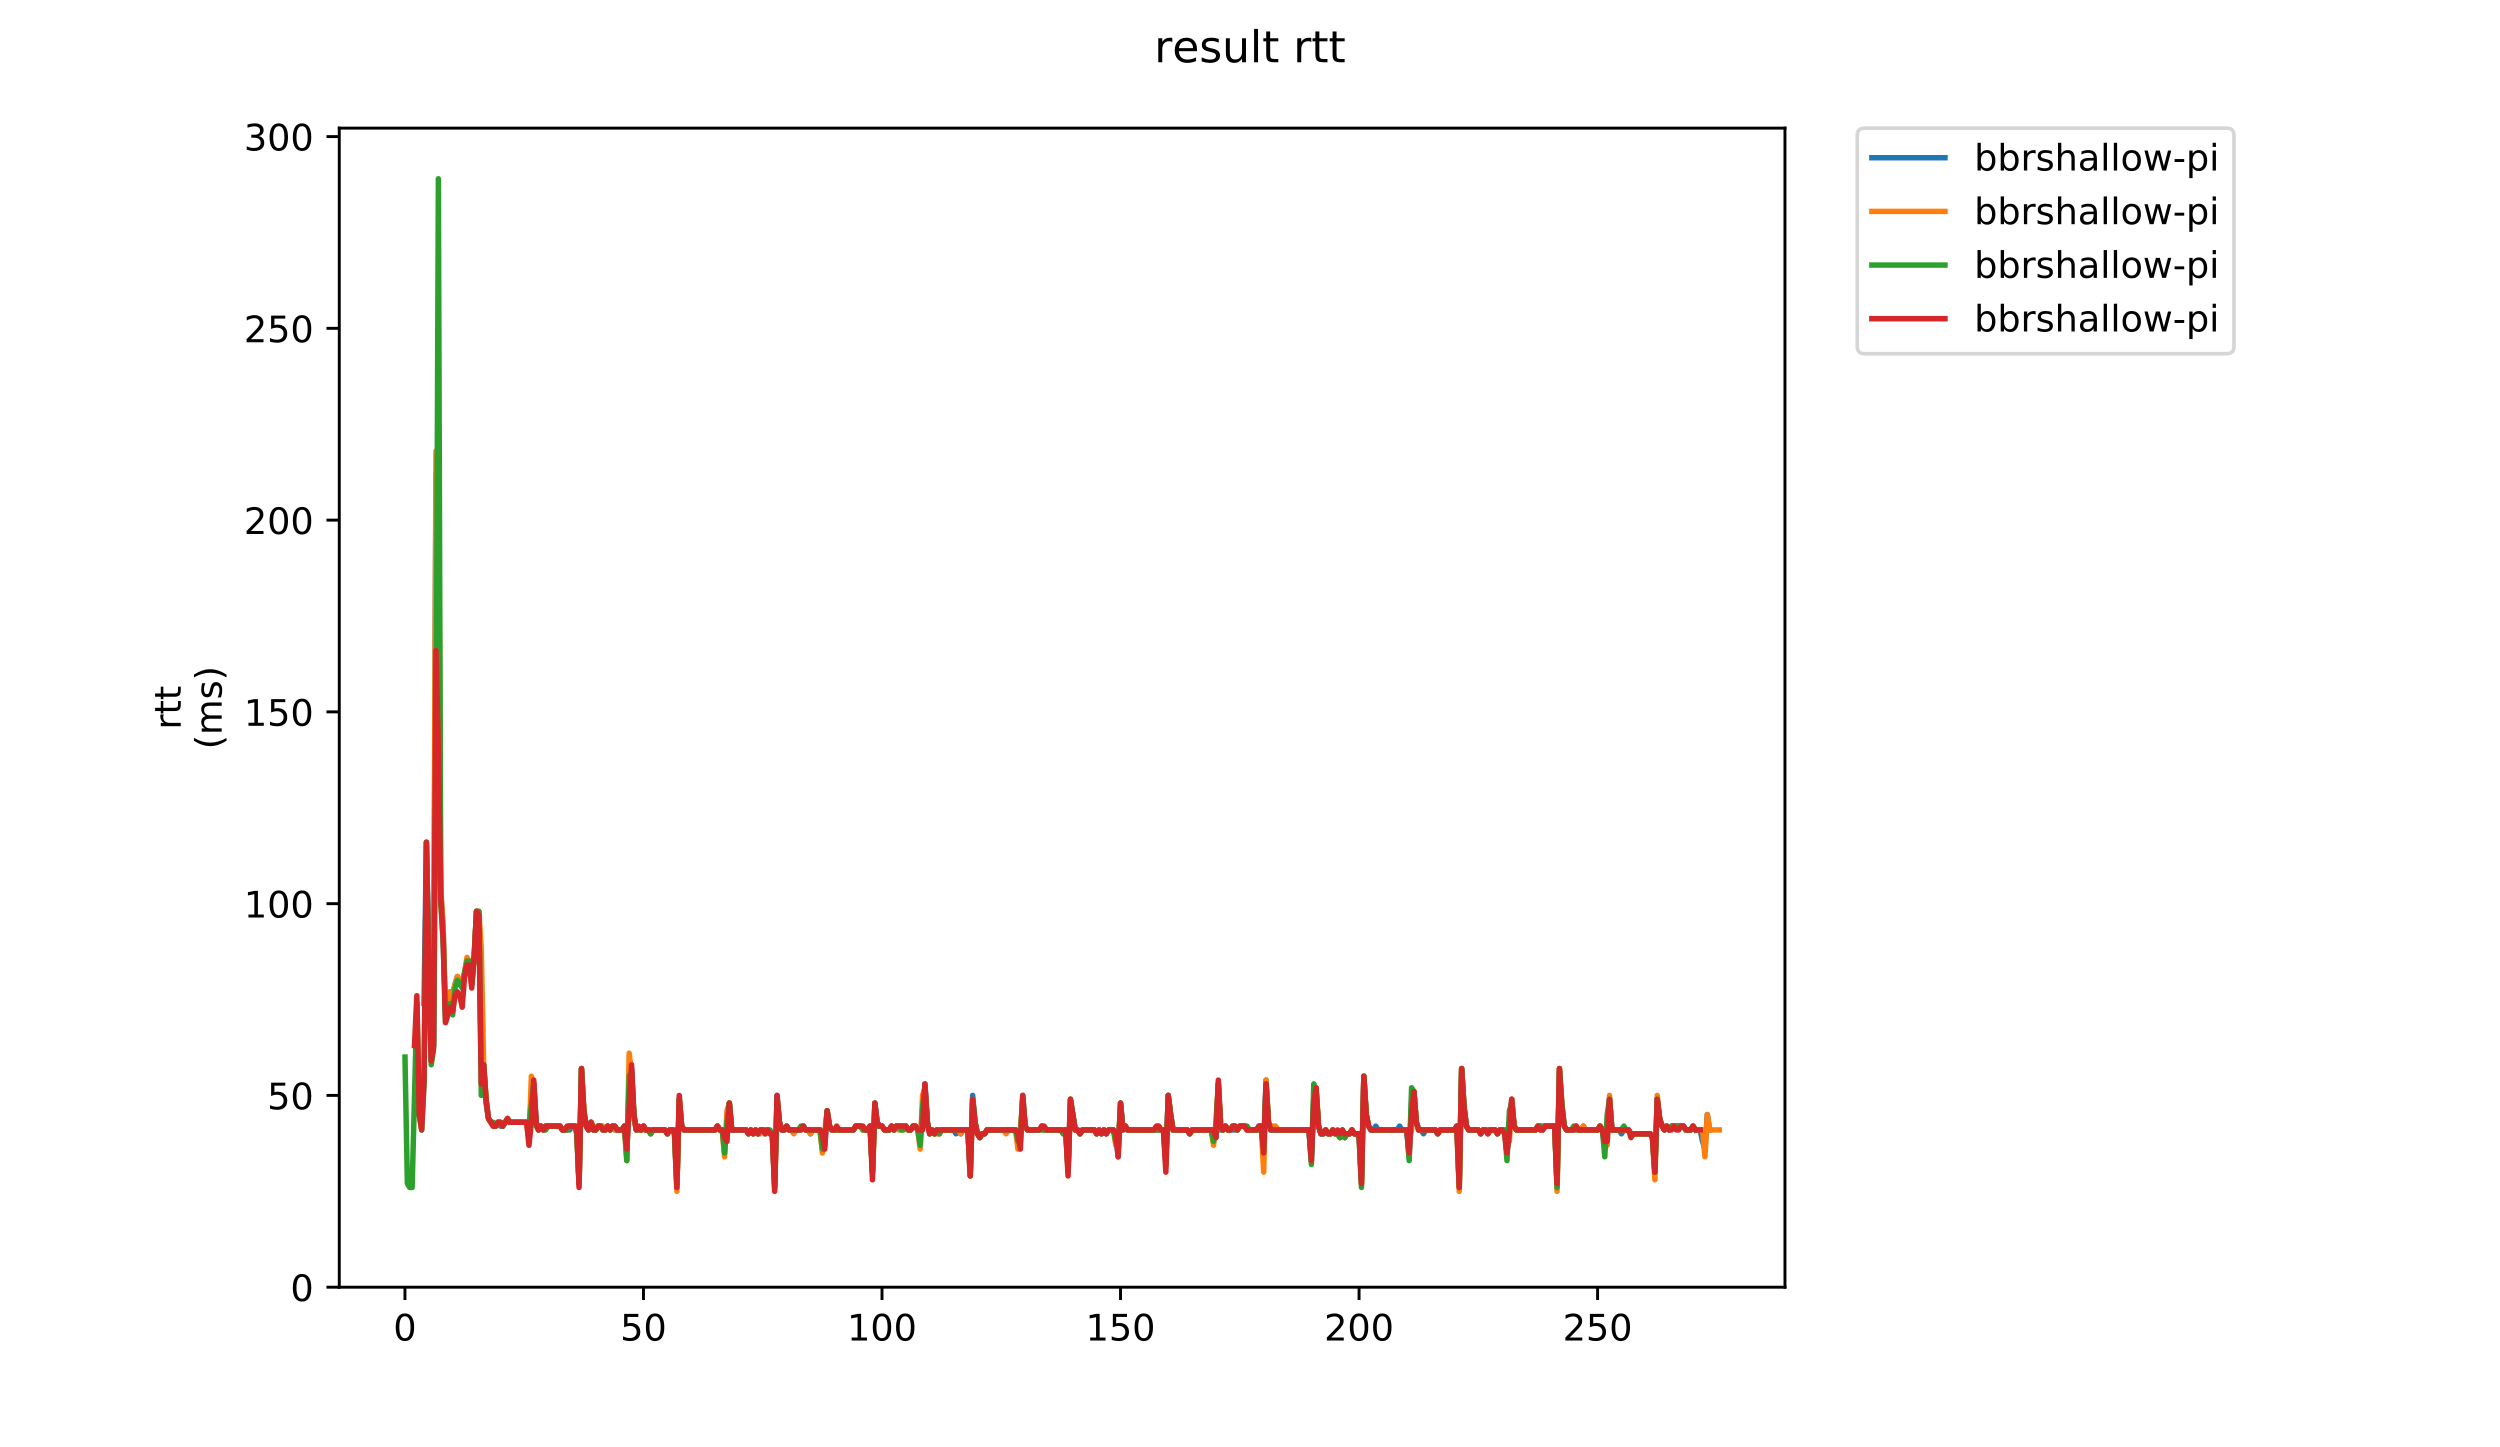 <?xml version="1.0" encoding="utf-8" standalone="no"?>
<!DOCTYPE svg PUBLIC "-//W3C//DTD SVG 1.1//EN"
  "http://www.w3.org/Graphics/SVG/1.1/DTD/svg11.dtd">
<!-- Created with matplotlib (https://matplotlib.org/) -->
<svg height="396pt" version="1.1" viewBox="0 0 684 396" width="684pt" xmlns="http://www.w3.org/2000/svg" xmlns:xlink="http://www.w3.org/1999/xlink">
 <defs>
  <style type="text/css">
*{stroke-linecap:butt;stroke-linejoin:round;}
  </style>
 </defs>
 <g id="figure_1">
  <g id="patch_1">
   <path d="M 0 396 
L 684 396 
L 684 0 
L 0 0 
z
" style="fill:#ffffff;"/>
  </g>
  <g id="axes_1">
   <g id="patch_2">
    <path d="M 92.824 352.174 
L 488.365 352.174 
L 488.365 35.062 
L 92.824 35.062 
z
" style="fill:#ffffff;"/>
   </g>
   <g id="matplotlib.axis_1">
    <g id="xtick_1">
     <g id="line2d_1">
      <defs>
       <path d="M 0 0 
L 0 3.5 
" id="m502b414627" style="stroke:#000000;stroke-width:0.8;"/>
      </defs>
      <g>
       <use style="stroke:#000000;stroke-width:0.8;" x="110.793" xlink:href="#m502b414627" y="352.174"/>
      </g>
     </g>
     <g id="text_1">
      <!-- 0 -->
      <defs>
       <path d="M 31.781 66.406 
Q 24.172 66.406 20.328 58.906 
Q 16.5 51.422 16.5 36.375 
Q 16.5 21.391 20.328 13.891 
Q 24.172 6.391 31.781 6.391 
Q 39.453 6.391 43.281 13.891 
Q 47.125 21.391 47.125 36.375 
Q 47.125 51.422 43.281 58.906 
Q 39.453 66.406 31.781 66.406 
z
M 31.781 74.219 
Q 44.047 74.219 50.516 64.516 
Q 56.984 54.828 56.984 36.375 
Q 56.984 17.969 50.516 8.266 
Q 44.047 -1.422 31.781 -1.422 
Q 19.531 -1.422 13.062 8.266 
Q 6.594 17.969 6.594 36.375 
Q 6.594 54.828 13.062 64.516 
Q 19.531 74.219 31.781 74.219 
z
" id="DejaVuSans-48"/>
      </defs>
      <g transform="translate(107.611 366.773)scale(0.1 -0.1)">
       <use xlink:href="#DejaVuSans-48"/>
      </g>
     </g>
    </g>
    <g id="xtick_2">
     <g id="line2d_2">
      <g>
       <use style="stroke:#000000;stroke-width:0.8;" x="176.054" xlink:href="#m502b414627" y="352.174"/>
      </g>
     </g>
     <g id="text_2">
      <!-- 50 -->
      <defs>
       <path d="M 10.797 72.906 
L 49.516 72.906 
L 49.516 64.594 
L 19.828 64.594 
L 19.828 46.734 
Q 21.969 47.469 24.109 47.828 
Q 26.266 48.188 28.422 48.188 
Q 40.625 48.188 47.75 41.5 
Q 54.891 34.812 54.891 23.391 
Q 54.891 11.625 47.562 5.094 
Q 40.234 -1.422 26.906 -1.422 
Q 22.312 -1.422 17.547 -0.641 
Q 12.797 0.141 7.719 1.703 
L 7.719 11.625 
Q 12.109 9.234 16.797 8.062 
Q 21.484 6.891 26.703 6.891 
Q 35.156 6.891 40.078 11.328 
Q 45.016 15.766 45.016 23.391 
Q 45.016 31 40.078 35.438 
Q 35.156 39.891 26.703 39.891 
Q 22.75 39.891 18.812 39.016 
Q 14.891 38.141 10.797 36.281 
z
" id="DejaVuSans-53"/>
      </defs>
      <g transform="translate(169.692 366.773)scale(0.1 -0.1)">
       <use xlink:href="#DejaVuSans-53"/>
       <use x="63.623" xlink:href="#DejaVuSans-48"/>
      </g>
     </g>
    </g>
    <g id="xtick_3">
     <g id="line2d_3">
      <g>
       <use style="stroke:#000000;stroke-width:0.8;" x="241.316" xlink:href="#m502b414627" y="352.174"/>
      </g>
     </g>
     <g id="text_3">
      <!-- 100 -->
      <defs>
       <path d="M 12.406 8.297 
L 28.516 8.297 
L 28.516 63.922 
L 10.984 60.406 
L 10.984 69.391 
L 28.422 72.906 
L 38.281 72.906 
L 38.281 8.297 
L 54.391 8.297 
L 54.391 0 
L 12.406 0 
z
" id="DejaVuSans-49"/>
      </defs>
      <g transform="translate(231.772 366.773)scale(0.1 -0.1)">
       <use xlink:href="#DejaVuSans-49"/>
       <use x="63.623" xlink:href="#DejaVuSans-48"/>
       <use x="127.246" xlink:href="#DejaVuSans-48"/>
      </g>
     </g>
    </g>
    <g id="xtick_4">
     <g id="line2d_4">
      <g>
       <use style="stroke:#000000;stroke-width:0.8;" x="306.577" xlink:href="#m502b414627" y="352.174"/>
      </g>
     </g>
     <g id="text_4">
      <!-- 150 -->
      <g transform="translate(297.033 366.773)scale(0.1 -0.1)">
       <use xlink:href="#DejaVuSans-49"/>
       <use x="63.623" xlink:href="#DejaVuSans-53"/>
       <use x="127.246" xlink:href="#DejaVuSans-48"/>
      </g>
     </g>
    </g>
    <g id="xtick_5">
     <g id="line2d_5">
      <g>
       <use style="stroke:#000000;stroke-width:0.8;" x="371.839" xlink:href="#m502b414627" y="352.174"/>
      </g>
     </g>
     <g id="text_5">
      <!-- 200 -->
      <defs>
       <path d="M 19.188 8.297 
L 53.609 8.297 
L 53.609 0 
L 7.328 0 
L 7.328 8.297 
Q 12.938 14.109 22.625 23.891 
Q 32.328 33.688 34.812 36.531 
Q 39.547 41.844 41.422 45.531 
Q 43.312 49.219 43.312 52.781 
Q 43.312 58.594 39.234 62.25 
Q 35.156 65.922 28.609 65.922 
Q 23.969 65.922 18.812 64.312 
Q 13.672 62.703 7.812 59.422 
L 7.812 69.391 
Q 13.766 71.781 18.938 73 
Q 24.125 74.219 28.422 74.219 
Q 39.75 74.219 46.484 68.547 
Q 53.219 62.891 53.219 53.422 
Q 53.219 48.922 51.531 44.891 
Q 49.859 40.875 45.406 35.406 
Q 44.188 33.984 37.641 27.219 
Q 31.109 20.453 19.188 8.297 
z
" id="DejaVuSans-50"/>
      </defs>
      <g transform="translate(362.295 366.773)scale(0.1 -0.1)">
       <use xlink:href="#DejaVuSans-50"/>
       <use x="63.623" xlink:href="#DejaVuSans-48"/>
       <use x="127.246" xlink:href="#DejaVuSans-48"/>
      </g>
     </g>
    </g>
    <g id="xtick_6">
     <g id="line2d_6">
      <g>
       <use style="stroke:#000000;stroke-width:0.8;" x="437.1" xlink:href="#m502b414627" y="352.174"/>
      </g>
     </g>
     <g id="text_6">
      <!-- 250 -->
      <g transform="translate(427.556 366.773)scale(0.1 -0.1)">
       <use xlink:href="#DejaVuSans-50"/>
       <use x="63.623" xlink:href="#DejaVuSans-53"/>
       <use x="127.246" xlink:href="#DejaVuSans-48"/>
      </g>
     </g>
    </g>
   </g>
   <g id="matplotlib.axis_2">
    <g id="ytick_1">
     <g id="line2d_7">
      <defs>
       <path d="M 0 0 
L -3.5 0 
" id="m50f37eaaf0" style="stroke:#000000;stroke-width:0.8;"/>
      </defs>
      <g>
       <use style="stroke:#000000;stroke-width:0.8;" x="92.824" xlink:href="#m50f37eaaf0" y="352.174"/>
      </g>
     </g>
     <g id="text_7">
      <!-- 0 -->
      <g transform="translate(79.461 355.973)scale(0.1 -0.1)">
       <use xlink:href="#DejaVuSans-48"/>
      </g>
     </g>
    </g>
    <g id="ytick_2">
     <g id="line2d_8">
      <g>
       <use style="stroke:#000000;stroke-width:0.8;" x="92.824" xlink:href="#m50f37eaaf0" y="299.707"/>
      </g>
     </g>
     <g id="text_8">
      <!-- 50 -->
      <g transform="translate(73.099 303.506)scale(0.1 -0.1)">
       <use xlink:href="#DejaVuSans-53"/>
       <use x="63.623" xlink:href="#DejaVuSans-48"/>
      </g>
     </g>
    </g>
    <g id="ytick_3">
     <g id="line2d_9">
      <g>
       <use style="stroke:#000000;stroke-width:0.8;" x="92.824" xlink:href="#m50f37eaaf0" y="247.24"/>
      </g>
     </g>
     <g id="text_9">
      <!-- 100 -->
      <g transform="translate(66.736 251.039)scale(0.1 -0.1)">
       <use xlink:href="#DejaVuSans-49"/>
       <use x="63.623" xlink:href="#DejaVuSans-48"/>
       <use x="127.246" xlink:href="#DejaVuSans-48"/>
      </g>
     </g>
    </g>
    <g id="ytick_4">
     <g id="line2d_10">
      <g>
       <use style="stroke:#000000;stroke-width:0.8;" x="92.824" xlink:href="#m50f37eaaf0" y="194.773"/>
      </g>
     </g>
     <g id="text_10">
      <!-- 150 -->
      <g transform="translate(66.736 198.572)scale(0.1 -0.1)">
       <use xlink:href="#DejaVuSans-49"/>
       <use x="63.623" xlink:href="#DejaVuSans-53"/>
       <use x="127.246" xlink:href="#DejaVuSans-48"/>
      </g>
     </g>
    </g>
    <g id="ytick_5">
     <g id="line2d_11">
      <g>
       <use style="stroke:#000000;stroke-width:0.8;" x="92.824" xlink:href="#m50f37eaaf0" y="142.305"/>
      </g>
     </g>
     <g id="text_11">
      <!-- 200 -->
      <g transform="translate(66.736 146.105)scale(0.1 -0.1)">
       <use xlink:href="#DejaVuSans-50"/>
       <use x="63.623" xlink:href="#DejaVuSans-48"/>
       <use x="127.246" xlink:href="#DejaVuSans-48"/>
      </g>
     </g>
    </g>
    <g id="ytick_6">
     <g id="line2d_12">
      <g>
       <use style="stroke:#000000;stroke-width:0.8;" x="92.824" xlink:href="#m50f37eaaf0" y="89.838"/>
      </g>
     </g>
     <g id="text_12">
      <!-- 250 -->
      <g transform="translate(66.736 93.637)scale(0.1 -0.1)">
       <use xlink:href="#DejaVuSans-50"/>
       <use x="63.623" xlink:href="#DejaVuSans-53"/>
       <use x="127.246" xlink:href="#DejaVuSans-48"/>
      </g>
     </g>
    </g>
    <g id="ytick_7">
     <g id="line2d_13">
      <g>
       <use style="stroke:#000000;stroke-width:0.8;" x="92.824" xlink:href="#m50f37eaaf0" y="37.371"/>
      </g>
     </g>
     <g id="text_13">
      <!-- 300 -->
      <defs>
       <path d="M 40.578 39.312 
Q 47.656 37.797 51.625 33 
Q 55.609 28.219 55.609 21.188 
Q 55.609 10.406 48.188 4.484 
Q 40.766 -1.422 27.094 -1.422 
Q 22.516 -1.422 17.656 -0.516 
Q 12.797 0.391 7.625 2.203 
L 7.625 11.719 
Q 11.719 9.328 16.594 8.109 
Q 21.484 6.891 26.812 6.891 
Q 36.078 6.891 40.938 10.547 
Q 45.797 14.203 45.797 21.188 
Q 45.797 27.641 41.281 31.266 
Q 36.766 34.906 28.719 34.906 
L 20.219 34.906 
L 20.219 43.016 
L 29.109 43.016 
Q 36.375 43.016 40.234 45.922 
Q 44.094 48.828 44.094 54.297 
Q 44.094 59.906 40.109 62.906 
Q 36.141 65.922 28.719 65.922 
Q 24.656 65.922 20.016 65.031 
Q 15.375 64.156 9.812 62.312 
L 9.812 71.094 
Q 15.438 72.656 20.344 73.438 
Q 25.25 74.219 29.594 74.219 
Q 40.828 74.219 47.359 69.109 
Q 53.906 64.016 53.906 55.328 
Q 53.906 49.266 50.438 45.094 
Q 46.969 40.922 40.578 39.312 
z
" id="DejaVuSans-51"/>
      </defs>
      <g transform="translate(66.736 41.17)scale(0.1 -0.1)">
       <use xlink:href="#DejaVuSans-51"/>
       <use x="63.623" xlink:href="#DejaVuSans-48"/>
       <use x="127.246" xlink:href="#DejaVuSans-48"/>
      </g>
     </g>
    </g>
    <g id="text_14">
     <!-- rtt -->
     <defs>
      <path d="M 41.109 46.297 
Q 39.594 47.172 37.812 47.578 
Q 36.031 48 33.891 48 
Q 26.266 48 22.188 43.047 
Q 18.109 38.094 18.109 28.812 
L 18.109 0 
L 9.078 0 
L 9.078 54.688 
L 18.109 54.688 
L 18.109 46.188 
Q 20.953 51.172 25.484 53.578 
Q 30.031 56 36.531 56 
Q 37.453 56 38.578 55.875 
Q 39.703 55.766 41.062 55.516 
z
" id="DejaVuSans-114"/>
      <path d="M 18.312 70.219 
L 18.312 54.688 
L 36.812 54.688 
L 36.812 47.703 
L 18.312 47.703 
L 18.312 18.016 
Q 18.312 11.328 20.141 9.422 
Q 21.969 7.516 27.594 7.516 
L 36.812 7.516 
L 36.812 0 
L 27.594 0 
Q 17.188 0 13.234 3.875 
Q 9.281 7.766 9.281 18.016 
L 9.281 47.703 
L 2.688 47.703 
L 2.688 54.688 
L 9.281 54.688 
L 9.281 70.219 
z
" id="DejaVuSans-116"/>
     </defs>
     <g transform="translate(49.459 199.594)rotate(-90)scale(0.1 -0.1)">
      <use xlink:href="#DejaVuSans-114"/>
      <use x="41.113" xlink:href="#DejaVuSans-116"/>
      <use x="80.322" xlink:href="#DejaVuSans-116"/>
     </g>
     <!-- (ms) -->
     <defs>
      <path d="M 31 75.875 
Q 24.469 64.656 21.281 53.656 
Q 18.109 42.672 18.109 31.391 
Q 18.109 20.125 21.312 9.062 
Q 24.516 -2 31 -13.188 
L 23.188 -13.188 
Q 15.875 -1.703 12.234 9.375 
Q 8.594 20.453 8.594 31.391 
Q 8.594 42.281 12.203 53.312 
Q 15.828 64.359 23.188 75.875 
z
" id="DejaVuSans-40"/>
      <path d="M 52 44.188 
Q 55.375 50.25 60.062 53.125 
Q 64.75 56 71.094 56 
Q 79.641 56 84.281 50.016 
Q 88.922 44.047 88.922 33.016 
L 88.922 0 
L 79.891 0 
L 79.891 32.719 
Q 79.891 40.578 77.094 44.375 
Q 74.312 48.188 68.609 48.188 
Q 61.625 48.188 57.562 43.547 
Q 53.516 38.922 53.516 30.906 
L 53.516 0 
L 44.484 0 
L 44.484 32.719 
Q 44.484 40.625 41.703 44.406 
Q 38.922 48.188 33.109 48.188 
Q 26.219 48.188 22.156 43.531 
Q 18.109 38.875 18.109 30.906 
L 18.109 0 
L 9.078 0 
L 9.078 54.688 
L 18.109 54.688 
L 18.109 46.188 
Q 21.188 51.219 25.484 53.609 
Q 29.781 56 35.688 56 
Q 41.656 56 45.828 52.969 
Q 50 49.953 52 44.188 
z
" id="DejaVuSans-109"/>
      <path d="M 44.281 53.078 
L 44.281 44.578 
Q 40.484 46.531 36.375 47.5 
Q 32.281 48.484 27.875 48.484 
Q 21.188 48.484 17.844 46.438 
Q 14.5 44.391 14.5 40.281 
Q 14.5 37.156 16.891 35.375 
Q 19.281 33.594 26.516 31.984 
L 29.594 31.297 
Q 39.156 29.25 43.188 25.516 
Q 47.219 21.781 47.219 15.094 
Q 47.219 7.469 41.188 3.016 
Q 35.156 -1.422 24.609 -1.422 
Q 20.219 -1.422 15.453 -0.562 
Q 10.688 0.297 5.422 2 
L 5.422 11.281 
Q 10.406 8.688 15.234 7.391 
Q 20.062 6.109 24.812 6.109 
Q 31.156 6.109 34.562 8.281 
Q 37.984 10.453 37.984 14.406 
Q 37.984 18.062 35.516 20.016 
Q 33.062 21.969 24.703 23.781 
L 21.578 24.516 
Q 13.234 26.266 9.516 29.906 
Q 5.812 33.547 5.812 39.891 
Q 5.812 47.609 11.281 51.797 
Q 16.75 56 26.812 56 
Q 31.781 56 36.172 55.266 
Q 40.578 54.547 44.281 53.078 
z
" id="DejaVuSans-115"/>
      <path d="M 8.016 75.875 
L 15.828 75.875 
Q 23.141 64.359 26.781 53.312 
Q 30.422 42.281 30.422 31.391 
Q 30.422 20.453 26.781 9.375 
Q 23.141 -1.703 15.828 -13.188 
L 8.016 -13.188 
Q 14.5 -2 17.703 9.062 
Q 20.906 20.125 20.906 31.391 
Q 20.906 42.672 17.703 53.656 
Q 14.5 64.656 8.016 75.875 
z
" id="DejaVuSans-41"/>
     </defs>
     <g transform="translate(60.657 204.995)rotate(-90)scale(0.1 -0.1)">
      <use xlink:href="#DejaVuSans-40"/>
      <use x="39.014" xlink:href="#DejaVuSans-109"/>
      <use x="136.426" xlink:href="#DejaVuSans-115"/>
      <use x="188.525" xlink:href="#DejaVuSans-41"/>
     </g>
    </g>
   </g>
   <g id="line2d_14">
    <path clip-path="url(#p84a8b69a5a)" d="M 116.016 274.523 
L 116.669 230.45 
L 117.974 290.263 
L 118.627 286.066 
L 119.279 129.713 
L 119.932 193.723 
L 120.584 244.092 
L 121.237 253.536 
L 121.89 277.671 
L 123.195 271.375 
L 123.848 272.424 
L 124.5 269.276 
L 125.153 267.177 
L 125.805 269.276 
L 126.458 269.276 
L 127.763 262.98 
L 128.416 262.98 
L 129.068 265.079 
L 129.721 262.98 
L 130.374 249.338 
L 131.026 250.388 
L 131.679 290.263 
L 132.332 291.312 
L 132.984 301.806 
L 133.637 306.003 
L 134.942 308.102 
L 135.595 308.102 
L 136.247 307.052 
L 136.9 308.102 
L 137.552 308.102 
L 138.205 307.052 
L 144.079 307.052 
L 144.731 308.102 
L 145.384 300.756 
L 146.036 296.559 
L 146.689 307.052 
L 147.342 309.151 
L 147.994 308.102 
L 148.647 309.151 
L 149.3 308.102 
L 153.215 308.102 
L 153.868 309.151 
L 155.826 309.151 
L 156.478 308.102 
L 157.131 308.102 
L 157.784 309.151 
L 158.436 323.842 
L 159.089 292.362 
L 159.741 304.954 
L 160.394 308.102 
L 161.047 309.151 
L 161.699 307.052 
L 162.352 309.151 
L 163.004 309.151 
L 163.657 308.102 
L 164.31 308.102 
L 164.962 309.151 
L 165.615 309.151 
L 166.268 308.102 
L 166.92 309.151 
L 167.573 308.102 
L 168.225 309.151 
L 170.183 309.151 
L 170.836 308.102 
L 171.488 315.447 
L 172.141 296.559 
L 172.794 292.362 
L 173.446 306.003 
L 174.099 309.151 
L 175.404 309.151 
L 176.057 308.102 
L 176.709 309.151 
L 177.362 309.151 
L 178.015 310.2 
L 178.667 309.151 
L 181.93 309.151 
L 182.583 310.2 
L 183.236 309.151 
L 183.888 309.151 
L 184.541 310.2 
L 185.193 324.891 
L 185.846 300.756 
L 186.499 308.102 
L 187.151 309.151 
L 195.635 309.151 
L 196.288 308.102 
L 196.94 309.151 
L 197.593 309.151 
L 198.246 313.348 
L 198.898 309.151 
L 199.551 301.806 
L 200.203 309.151 
L 204.119 309.151 
L 204.772 310.2 
L 205.424 309.151 
L 206.077 310.2 
L 206.73 309.151 
L 207.382 310.2 
L 208.035 309.151 
L 208.687 309.151 
L 209.34 310.2 
L 209.993 309.151 
L 210.645 310.2 
L 211.298 310.2 
L 211.951 323.842 
L 212.603 299.707 
L 213.256 307.052 
L 213.908 309.151 
L 214.561 309.151 
L 215.214 308.102 
L 215.866 309.151 
L 219.129 309.151 
L 219.782 308.102 
L 220.435 309.151 
L 221.087 309.151 
L 221.74 310.2 
L 222.392 309.151 
L 224.35 309.151 
L 225.003 313.348 
L 225.655 313.348 
L 226.308 303.904 
L 226.961 308.102 
L 227.613 309.151 
L 233.487 309.151 
L 234.139 308.102 
L 235.445 308.102 
L 236.097 309.151 
L 237.403 309.151 
L 238.055 308.102 
L 238.708 320.694 
L 239.36 301.806 
L 240.013 307.052 
L 240.666 308.102 
L 241.318 308.102 
L 241.971 309.151 
L 243.276 309.151 
L 243.929 308.102 
L 244.581 309.151 
L 245.234 308.102 
L 247.844 308.102 
L 248.497 309.151 
L 249.15 309.151 
L 249.802 308.102 
L 250.455 308.102 
L 251.107 309.151 
L 251.76 311.25 
L 252.413 307.052 
L 253.065 296.559 
L 253.718 307.052 
L 254.371 310.2 
L 255.023 309.151 
L 255.676 310.2 
L 256.328 309.151 
L 256.981 310.2 
L 257.634 309.151 
L 260.897 309.151 
L 261.549 310.2 
L 262.202 309.151 
L 262.855 310.2 
L 263.507 309.151 
L 264.812 309.151 
L 265.465 321.743 
L 266.118 299.707 
L 266.77 307.052 
L 267.423 310.2 
L 268.075 311.25 
L 268.728 310.2 
L 269.381 310.2 
L 270.033 309.151 
L 277.865 309.151 
L 278.517 311.25 
L 279.17 312.299 
L 279.823 299.707 
L 280.475 308.102 
L 281.128 309.151 
L 284.391 309.151 
L 285.043 308.102 
L 285.696 309.151 
L 290.264 309.151 
L 290.917 310.2 
L 291.57 309.151 
L 292.222 319.645 
L 292.875 301.806 
L 293.527 304.954 
L 294.18 309.151 
L 294.833 309.151 
L 295.485 310.2 
L 296.138 309.151 
L 299.401 309.151 
L 300.054 310.2 
L 300.706 309.151 
L 301.359 310.2 
L 302.011 309.151 
L 302.664 310.2 
L 303.317 309.151 
L 304.622 309.151 
L 305.275 310.2 
L 305.927 316.496 
L 306.58 301.806 
L 307.232 309.151 
L 307.885 308.102 
L 308.538 309.151 
L 318.327 309.151 
L 318.979 318.595 
L 319.632 299.707 
L 320.285 304.954 
L 320.937 309.151 
L 324.853 309.151 
L 325.506 310.2 
L 326.158 309.151 
L 331.379 309.151 
L 332.684 311.25 
L 333.337 296.559 
L 333.99 309.151 
L 334.642 309.151 
L 335.295 308.102 
L 335.947 309.151 
L 338.558 309.151 
L 339.211 308.102 
L 340.516 308.102 
L 341.168 309.151 
L 343.779 309.151 
L 344.431 308.102 
L 345.084 308.102 
L 345.737 314.398 
L 346.389 295.51 
L 347.042 307.052 
L 347.695 309.151 
L 358.136 309.151 
L 358.789 317.546 
L 359.442 300.756 
L 360.094 298.658 
L 360.747 308.102 
L 361.399 310.2 
L 362.052 310.2 
L 362.705 309.151 
L 363.357 310.2 
L 364.01 310.2 
L 364.663 309.151 
L 365.315 310.2 
L 365.968 310.2 
L 366.62 311.25 
L 367.273 310.2 
L 367.926 311.25 
L 368.578 310.2 
L 369.231 310.2 
L 369.883 309.151 
L 370.536 310.2 
L 371.841 310.2 
L 372.494 322.793 
L 373.147 294.46 
L 373.799 304.954 
L 374.452 308.102 
L 375.104 309.151 
L 375.757 309.151 
L 376.41 308.102 
L 377.062 309.151 
L 382.283 309.151 
L 382.936 308.102 
L 383.588 309.151 
L 384.894 309.151 
L 385.546 316.496 
L 386.199 301.806 
L 386.851 298.658 
L 387.504 307.052 
L 388.157 309.151 
L 388.809 309.151 
L 389.462 310.2 
L 390.114 309.151 
L 392.725 309.151 
L 393.378 310.2 
L 394.03 309.151 
L 397.946 309.151 
L 398.598 308.102 
L 399.251 323.842 
L 399.904 292.362 
L 400.556 302.855 
L 401.209 308.102 
L 401.862 309.151 
L 404.472 309.151 
L 405.125 310.2 
L 405.777 309.151 
L 406.43 309.151 
L 407.082 310.2 
L 407.735 309.151 
L 409.04 309.151 
L 409.693 310.2 
L 410.346 309.151 
L 411.651 309.151 
L 412.303 315.447 
L 413.609 300.756 
L 414.261 308.102 
L 414.914 309.151 
L 420.135 309.151 
L 420.787 308.102 
L 421.44 308.102 
L 422.093 309.151 
L 422.745 308.102 
L 425.356 308.102 
L 426.008 323.842 
L 426.661 293.411 
L 427.314 302.855 
L 427.966 308.102 
L 428.619 309.151 
L 430.577 309.151 
L 431.229 308.102 
L 431.882 309.151 
L 432.534 309.151 
L 433.187 308.102 
L 433.84 309.151 
L 437.103 309.151 
L 437.755 308.102 
L 438.408 309.151 
L 439.061 313.348 
L 439.713 309.151 
L 440.366 300.756 
L 441.018 309.151 
L 442.976 309.151 
L 443.629 310.2 
L 444.282 309.151 
L 445.587 309.151 
L 446.239 310.2 
L 451.46 310.2 
L 452.113 311.25 
L 452.766 320.694 
L 453.418 300.756 
L 454.071 306.003 
L 454.723 308.102 
L 455.376 309.151 
L 456.029 308.102 
L 456.681 309.151 
L 457.334 308.102 
L 460.597 308.102 
L 461.25 309.151 
L 462.555 309.151 
L 463.207 308.102 
L 463.86 309.151 
L 465.165 309.151 
L 465.818 312.299 
L 466.47 314.398 
L 467.123 304.954 
L 467.776 309.151 
L 467.776 309.151 
" style="fill:none;stroke:#1f77b4;stroke-linecap:square;stroke-width:1.5;"/>
   </g>
   <g id="line2d_15">
    <path clip-path="url(#p84a8b69a5a)" d="M 118.627 274.523 
L 119.279 123.417 
L 119.932 124.467 
L 120.584 243.042 
L 121.237 253.536 
L 121.89 276.621 
L 122.542 274.523 
L 123.195 271.375 
L 123.848 272.424 
L 124.5 269.276 
L 125.153 267.177 
L 126.458 269.276 
L 127.111 266.128 
L 127.763 261.931 
L 128.416 262.98 
L 129.068 269.276 
L 129.721 261.931 
L 130.374 249.338 
L 131.026 249.338 
L 131.679 259.832 
L 132.332 291.312 
L 132.984 300.756 
L 133.637 306.003 
L 134.942 308.102 
L 135.595 308.102 
L 136.247 307.052 
L 136.9 307.052 
L 137.552 308.102 
L 138.205 307.052 
L 144.079 307.052 
L 144.731 312.299 
L 145.384 294.46 
L 146.036 297.608 
L 146.689 307.052 
L 147.342 309.151 
L 147.994 308.102 
L 148.647 309.151 
L 149.3 308.102 
L 153.215 308.102 
L 153.868 309.151 
L 155.173 309.151 
L 155.826 308.102 
L 157.131 308.102 
L 157.784 309.151 
L 158.436 323.842 
L 159.089 292.362 
L 159.741 303.904 
L 160.394 308.102 
L 161.047 309.151 
L 161.699 307.052 
L 163.004 309.151 
L 163.657 308.102 
L 164.962 308.102 
L 165.615 309.151 
L 166.268 308.102 
L 166.92 309.151 
L 167.573 308.102 
L 168.225 309.151 
L 170.183 309.151 
L 170.836 308.102 
L 171.488 317.546 
L 172.141 288.164 
L 172.794 293.411 
L 173.446 306.003 
L 174.099 309.151 
L 177.362 309.151 
L 178.015 310.2 
L 178.667 309.151 
L 181.93 309.151 
L 182.583 310.2 
L 183.236 309.151 
L 183.888 309.151 
L 184.541 310.2 
L 185.193 325.941 
L 185.846 300.756 
L 186.499 308.102 
L 187.151 309.151 
L 195.635 309.151 
L 196.288 308.102 
L 196.94 309.151 
L 197.593 309.151 
L 198.246 316.496 
L 198.898 303.904 
L 199.551 301.806 
L 200.203 309.151 
L 204.119 309.151 
L 204.772 310.2 
L 205.424 309.151 
L 206.077 310.2 
L 206.73 309.151 
L 207.382 310.2 
L 208.035 310.2 
L 208.687 309.151 
L 209.34 310.2 
L 209.993 309.151 
L 210.645 310.2 
L 211.298 310.2 
L 211.951 324.891 
L 212.603 300.756 
L 213.256 307.052 
L 213.908 309.151 
L 214.561 309.151 
L 215.214 308.102 
L 215.866 309.151 
L 216.519 309.151 
L 217.171 310.2 
L 217.824 309.151 
L 219.129 309.151 
L 219.782 308.102 
L 220.435 309.151 
L 221.087 309.151 
L 221.74 310.2 
L 222.392 309.151 
L 224.35 309.151 
L 225.003 315.447 
L 226.308 303.904 
L 226.961 308.102 
L 227.613 309.151 
L 233.487 309.151 
L 234.139 308.102 
L 235.445 308.102 
L 236.097 309.151 
L 237.403 309.151 
L 238.055 308.102 
L 238.708 320.694 
L 239.36 302.855 
L 240.013 308.102 
L 241.318 308.102 
L 241.971 309.151 
L 243.276 309.151 
L 243.929 308.102 
L 244.581 309.151 
L 245.234 308.102 
L 245.887 309.151 
L 246.539 309.151 
L 247.192 308.102 
L 247.844 308.102 
L 248.497 309.151 
L 249.15 309.151 
L 249.802 308.102 
L 250.455 308.102 
L 251.107 309.151 
L 251.76 314.398 
L 252.413 299.707 
L 253.065 297.608 
L 253.718 307.052 
L 254.371 310.2 
L 255.023 309.151 
L 255.676 310.2 
L 256.981 310.2 
L 257.634 309.151 
L 262.202 309.151 
L 262.855 310.2 
L 263.507 309.151 
L 264.812 309.151 
L 265.465 321.743 
L 266.118 300.756 
L 266.77 307.052 
L 267.423 310.2 
L 268.075 311.25 
L 268.728 310.2 
L 269.381 310.2 
L 270.033 309.151 
L 274.602 309.151 
L 275.254 310.2 
L 275.907 309.151 
L 277.865 309.151 
L 278.517 314.398 
L 279.17 309.151 
L 279.823 300.756 
L 280.475 308.102 
L 281.128 309.151 
L 284.391 309.151 
L 285.043 308.102 
L 285.696 309.151 
L 290.264 309.151 
L 290.917 310.2 
L 291.57 309.151 
L 292.222 319.645 
L 292.875 300.756 
L 294.18 309.151 
L 294.833 309.151 
L 295.485 310.2 
L 296.138 309.151 
L 299.401 309.151 
L 300.054 310.2 
L 300.706 309.151 
L 301.359 310.2 
L 302.011 309.151 
L 302.664 310.2 
L 303.317 309.151 
L 304.622 309.151 
L 305.275 313.348 
L 305.927 313.348 
L 306.58 302.855 
L 307.232 309.151 
L 307.885 308.102 
L 308.538 309.151 
L 316.369 309.151 
L 317.022 308.102 
L 317.674 309.151 
L 318.327 309.151 
L 318.979 318.595 
L 319.632 299.707 
L 320.285 304.954 
L 320.937 309.151 
L 324.853 309.151 
L 325.506 310.2 
L 326.158 309.151 
L 331.379 309.151 
L 332.032 313.348 
L 332.684 307.052 
L 333.337 296.559 
L 333.99 308.102 
L 334.642 309.151 
L 335.295 308.102 
L 335.947 309.151 
L 336.6 309.151 
L 337.253 308.102 
L 337.905 308.102 
L 338.558 309.151 
L 339.211 308.102 
L 340.516 308.102 
L 341.168 309.151 
L 344.431 309.151 
L 345.084 308.102 
L 345.737 320.694 
L 346.389 295.51 
L 347.042 307.052 
L 347.695 308.102 
L 349 308.102 
L 349.652 309.151 
L 358.136 309.151 
L 358.789 312.299 
L 359.442 308.102 
L 360.094 297.608 
L 360.747 308.102 
L 361.399 310.2 
L 362.052 310.2 
L 362.705 309.151 
L 363.357 310.2 
L 364.01 310.2 
L 364.663 309.151 
L 365.315 310.2 
L 365.968 310.2 
L 366.62 311.25 
L 367.273 310.2 
L 367.926 311.25 
L 368.578 310.2 
L 369.231 310.2 
L 369.883 309.151 
L 370.536 310.2 
L 371.841 310.2 
L 372.494 323.842 
L 373.147 294.46 
L 373.799 304.954 
L 374.452 308.102 
L 375.104 309.151 
L 384.894 309.151 
L 385.546 312.299 
L 386.199 309.151 
L 386.851 298.658 
L 387.504 307.052 
L 388.157 309.151 
L 392.725 309.151 
L 393.378 310.2 
L 394.03 309.151 
L 398.598 309.151 
L 399.251 325.941 
L 399.904 292.362 
L 400.556 302.855 
L 401.209 308.102 
L 401.862 309.151 
L 404.472 309.151 
L 405.125 310.2 
L 405.777 309.151 
L 406.43 309.151 
L 407.082 310.2 
L 407.735 309.151 
L 409.04 309.151 
L 409.693 310.2 
L 410.346 309.151 
L 411.651 309.151 
L 412.303 311.25 
L 412.956 312.299 
L 413.609 300.756 
L 414.261 308.102 
L 414.914 309.151 
L 420.135 309.151 
L 420.787 308.102 
L 421.44 309.151 
L 422.093 309.151 
L 422.745 308.102 
L 425.356 308.102 
L 426.008 325.941 
L 426.661 292.362 
L 427.314 301.806 
L 427.966 308.102 
L 428.619 309.151 
L 430.577 309.151 
L 431.229 308.102 
L 431.882 309.151 
L 432.534 309.151 
L 433.187 308.102 
L 433.84 309.151 
L 437.103 309.151 
L 437.755 308.102 
L 439.061 310.2 
L 439.713 313.348 
L 440.366 299.707 
L 441.018 309.151 
L 445.587 309.151 
L 446.239 310.2 
L 451.46 310.2 
L 452.113 311.25 
L 452.766 322.793 
L 453.418 299.707 
L 454.071 306.003 
L 454.723 308.102 
L 456.029 308.102 
L 456.681 309.151 
L 457.334 308.102 
L 460.597 308.102 
L 461.25 309.151 
L 462.555 309.151 
L 463.207 308.102 
L 463.86 309.151 
L 465.818 309.151 
L 466.47 316.496 
L 467.123 304.954 
L 467.776 309.151 
L 470.386 309.151 
L 470.386 309.151 
" style="fill:none;stroke:#ff7f0e;stroke-linecap:square;stroke-width:1.5;"/>
   </g>
   <g id="line2d_16">
    <path clip-path="url(#p84a8b69a5a)" d="M 110.803 289.214 
L 111.456 323.842 
L 112.108 324.891 
L 112.761 324.891 
L 114.066 274.523 
L 114.719 304.954 
L 115.371 309.151 
L 116.024 296.559 
L 116.677 230.45 
L 117.329 264.029 
L 117.982 291.312 
L 118.634 287.115 
L 119.287 212.611 
L 119.94 48.914 
L 120.592 247.24 
L 121.245 257.733 
L 121.898 279.769 
L 122.55 276.621 
L 123.203 274.523 
L 123.855 277.671 
L 124.508 270.325 
L 125.161 268.227 
L 126.466 270.325 
L 127.118 266.128 
L 127.771 262.98 
L 128.424 262.98 
L 129.076 269.276 
L 129.729 261.931 
L 130.382 249.338 
L 131.034 249.338 
L 131.687 299.707 
L 132.339 291.312 
L 132.992 300.756 
L 133.645 306.003 
L 134.297 307.052 
L 134.95 307.052 
L 135.602 308.102 
L 136.255 307.052 
L 136.908 307.052 
L 137.56 308.102 
L 138.866 306.003 
L 139.518 307.052 
L 144.086 307.052 
L 144.739 308.102 
L 146.044 296.559 
L 146.697 308.102 
L 147.35 309.151 
L 148.002 308.102 
L 148.655 309.151 
L 149.307 309.151 
L 149.96 308.102 
L 153.223 308.102 
L 153.876 309.151 
L 155.181 309.151 
L 155.834 308.102 
L 157.139 308.102 
L 157.791 310.2 
L 158.444 323.842 
L 159.097 292.362 
L 159.749 303.904 
L 160.402 308.102 
L 161.054 309.151 
L 161.707 307.052 
L 162.36 309.151 
L 163.012 309.151 
L 163.665 308.102 
L 164.317 308.102 
L 164.97 309.151 
L 165.623 309.151 
L 166.275 308.102 
L 166.928 309.151 
L 167.581 308.102 
L 168.233 308.102 
L 168.886 309.151 
L 170.191 309.151 
L 170.844 308.102 
L 171.496 317.546 
L 172.149 294.46 
L 172.801 293.411 
L 173.454 304.954 
L 174.107 309.151 
L 175.412 309.151 
L 176.065 308.102 
L 176.717 309.151 
L 177.37 309.151 
L 178.022 310.2 
L 178.675 309.151 
L 181.938 309.151 
L 182.591 310.2 
L 183.243 309.151 
L 183.896 309.151 
L 184.549 310.2 
L 185.201 323.842 
L 185.854 300.756 
L 186.506 308.102 
L 187.159 309.151 
L 195.643 309.151 
L 196.296 308.102 
L 196.948 309.151 
L 197.601 309.151 
L 198.253 315.447 
L 198.906 307.052 
L 199.559 301.806 
L 200.211 309.151 
L 204.127 309.151 
L 204.78 310.2 
L 205.432 309.151 
L 206.085 310.2 
L 206.737 309.151 
L 207.39 310.2 
L 208.043 309.151 
L 210.653 309.151 
L 211.306 310.2 
L 211.958 324.891 
L 212.611 300.756 
L 213.264 307.052 
L 213.916 309.151 
L 214.569 309.151 
L 215.221 308.102 
L 215.874 309.151 
L 218.485 309.151 
L 219.137 308.102 
L 219.79 308.102 
L 220.442 309.151 
L 224.358 309.151 
L 225.011 314.398 
L 225.663 311.25 
L 226.316 303.904 
L 226.969 308.102 
L 227.621 309.151 
L 233.495 309.151 
L 234.147 308.102 
L 235.453 308.102 
L 236.105 309.151 
L 237.41 309.151 
L 238.063 308.102 
L 238.716 320.694 
L 239.368 301.806 
L 240.021 308.102 
L 241.326 308.102 
L 241.979 309.151 
L 243.284 309.151 
L 243.937 308.102 
L 244.589 309.151 
L 245.242 308.102 
L 245.894 308.102 
L 246.547 309.151 
L 247.2 309.151 
L 247.852 308.102 
L 248.505 309.151 
L 249.157 309.151 
L 249.81 308.102 
L 250.463 308.102 
L 251.115 309.151 
L 251.768 313.348 
L 252.421 302.855 
L 253.073 297.608 
L 253.726 307.052 
L 254.378 310.2 
L 255.031 309.151 
L 255.684 310.2 
L 256.336 309.151 
L 256.989 310.2 
L 257.641 309.151 
L 264.82 309.151 
L 265.473 320.694 
L 266.125 300.756 
L 266.778 307.052 
L 267.431 310.2 
L 268.083 311.25 
L 268.736 310.2 
L 269.389 310.2 
L 270.041 309.151 
L 277.873 309.151 
L 278.525 312.299 
L 279.178 310.2 
L 279.83 300.756 
L 280.483 308.102 
L 281.136 309.151 
L 290.272 309.151 
L 290.925 310.2 
L 291.577 309.151 
L 292.23 320.694 
L 292.883 300.756 
L 294.188 309.151 
L 294.841 309.151 
L 295.493 310.2 
L 296.146 309.151 
L 299.409 309.151 
L 300.061 310.2 
L 300.714 309.151 
L 301.367 310.2 
L 302.019 309.151 
L 302.672 310.2 
L 303.325 309.151 
L 304.63 309.151 
L 305.282 312.299 
L 305.935 314.398 
L 306.588 301.806 
L 307.24 309.151 
L 307.893 308.102 
L 308.545 309.151 
L 318.335 309.151 
L 318.987 317.546 
L 319.64 299.707 
L 320.293 304.954 
L 320.945 309.151 
L 324.861 309.151 
L 325.513 310.2 
L 326.166 309.151 
L 331.387 309.151 
L 332.04 312.299 
L 332.692 308.102 
L 333.345 296.559 
L 333.997 309.151 
L 334.65 309.151 
L 335.303 308.102 
L 335.955 309.151 
L 336.608 309.151 
L 337.261 308.102 
L 337.913 308.102 
L 338.566 309.151 
L 339.218 308.102 
L 341.176 308.102 
L 341.829 309.151 
L 344.439 309.151 
L 345.092 308.102 
L 345.745 314.398 
L 346.397 296.559 
L 347.05 307.052 
L 347.702 309.151 
L 358.144 309.151 
L 358.797 318.595 
L 359.449 296.559 
L 360.102 298.658 
L 360.755 308.102 
L 361.407 310.2 
L 362.06 310.2 
L 362.712 309.151 
L 363.365 310.2 
L 364.018 310.2 
L 364.67 309.151 
L 365.323 310.2 
L 365.976 310.2 
L 366.628 311.25 
L 367.281 309.151 
L 367.933 311.25 
L 368.586 310.2 
L 369.239 310.2 
L 369.891 309.151 
L 370.544 310.2 
L 371.196 310.2 
L 371.849 311.25 
L 372.502 324.891 
L 373.154 294.46 
L 373.807 304.954 
L 374.46 308.102 
L 375.112 309.151 
L 384.901 309.151 
L 385.554 317.546 
L 386.207 297.608 
L 386.859 298.658 
L 387.512 307.052 
L 388.164 309.151 
L 392.733 309.151 
L 393.385 310.2 
L 394.038 309.151 
L 397.954 309.151 
L 398.606 308.102 
L 399.259 324.891 
L 399.912 292.362 
L 400.564 302.855 
L 401.217 308.102 
L 401.869 309.151 
L 404.48 309.151 
L 405.132 310.2 
L 405.785 309.151 
L 409.048 309.151 
L 409.701 310.2 
L 410.353 309.151 
L 411.659 309.151 
L 412.311 317.546 
L 412.964 303.904 
L 413.616 301.806 
L 414.269 308.102 
L 414.922 309.151 
L 420.143 309.151 
L 420.795 308.102 
L 425.364 308.102 
L 426.016 324.891 
L 426.669 292.362 
L 427.321 301.806 
L 427.974 308.102 
L 428.627 309.151 
L 429.932 309.151 
L 430.584 308.102 
L 431.237 309.151 
L 437.111 309.151 
L 437.763 308.102 
L 438.416 309.151 
L 439.068 316.496 
L 439.721 304.954 
L 440.374 300.756 
L 441.026 309.151 
L 443.637 309.151 
L 444.289 308.102 
L 444.942 309.151 
L 445.595 309.151 
L 446.247 310.2 
L 451.468 310.2 
L 452.121 311.25 
L 452.773 320.694 
L 453.426 300.756 
L 454.079 306.003 
L 454.731 308.102 
L 455.384 309.151 
L 456.036 308.102 
L 456.689 309.151 
L 457.342 308.102 
L 460.605 308.102 
L 461.257 309.151 
L 462.563 309.151 
L 463.215 308.102 
L 463.868 309.151 
L 463.868 309.151 
" style="fill:none;stroke:#2ca02c;stroke-linecap:square;stroke-width:1.5;"/>
   </g>
   <g id="line2d_17">
    <path clip-path="url(#p84a8b69a5a)" d="M 113.402 286.066 
L 114.054 272.424 
L 114.707 304.954 
L 115.36 309.151 
L 116.012 295.51 
L 116.665 230.45 
L 117.317 266.128 
L 117.97 290.263 
L 118.623 286.066 
L 119.275 177.983 
L 119.928 204.217 
L 120.581 245.141 
L 121.233 256.684 
L 121.886 279.769 
L 123.191 275.572 
L 123.844 276.621 
L 124.496 272.424 
L 125.149 271.375 
L 125.801 272.424 
L 126.454 275.572 
L 127.107 267.177 
L 127.759 264.029 
L 128.412 264.029 
L 129.065 270.325 
L 129.717 261.931 
L 130.37 249.338 
L 131.022 250.388 
L 131.675 296.559 
L 132.328 291.312 
L 132.98 300.756 
L 133.633 306.003 
L 134.938 308.102 
L 135.591 308.102 
L 136.243 307.052 
L 136.896 307.052 
L 137.549 308.102 
L 138.854 306.003 
L 139.506 307.052 
L 144.075 307.052 
L 144.727 313.348 
L 145.38 307.052 
L 146.033 295.51 
L 146.685 307.052 
L 147.338 309.151 
L 147.99 308.102 
L 148.643 309.151 
L 149.296 308.102 
L 153.211 308.102 
L 153.864 309.151 
L 154.517 309.151 
L 155.169 308.102 
L 157.78 308.102 
L 158.432 324.891 
L 159.085 292.362 
L 159.737 303.904 
L 160.39 308.102 
L 161.043 309.151 
L 161.695 307.052 
L 162.348 309.151 
L 163.001 309.151 
L 163.653 308.102 
L 164.306 308.102 
L 164.958 309.151 
L 165.611 309.151 
L 166.264 308.102 
L 166.916 309.151 
L 167.569 308.102 
L 168.221 308.102 
L 168.874 309.151 
L 170.179 309.151 
L 170.832 308.102 
L 171.485 314.398 
L 172.79 291.312 
L 173.442 304.954 
L 174.095 309.151 
L 174.748 308.102 
L 175.4 309.151 
L 176.053 308.102 
L 176.705 309.151 
L 181.926 309.151 
L 182.579 310.2 
L 183.232 309.151 
L 184.537 309.151 
L 185.189 324.891 
L 185.842 299.707 
L 186.495 308.102 
L 187.147 309.151 
L 195.631 309.151 
L 196.284 308.102 
L 196.937 309.151 
L 197.589 309.151 
L 198.242 311.25 
L 198.894 312.299 
L 199.547 301.806 
L 200.2 309.151 
L 204.115 309.151 
L 204.768 310.2 
L 205.421 309.151 
L 206.073 310.2 
L 206.726 309.151 
L 207.378 310.2 
L 208.031 309.151 
L 208.684 309.151 
L 209.336 310.2 
L 209.989 309.151 
L 210.641 310.2 
L 211.294 310.2 
L 211.947 325.941 
L 212.599 299.707 
L 213.252 307.052 
L 213.905 309.151 
L 214.557 309.151 
L 215.21 308.102 
L 215.862 309.151 
L 219.125 309.151 
L 219.778 308.102 
L 220.431 309.151 
L 224.346 309.151 
L 224.999 310.2 
L 225.652 314.398 
L 226.304 303.904 
L 226.957 308.102 
L 227.609 309.151 
L 228.262 309.151 
L 228.915 308.102 
L 229.567 309.151 
L 233.483 309.151 
L 234.136 308.102 
L 236.093 308.102 
L 236.746 309.151 
L 237.399 309.151 
L 238.051 308.102 
L 238.704 322.793 
L 239.356 301.806 
L 240.009 307.052 
L 240.662 308.102 
L 241.314 308.102 
L 241.967 309.151 
L 243.272 309.151 
L 243.925 308.102 
L 244.577 309.151 
L 245.23 308.102 
L 247.84 308.102 
L 248.493 309.151 
L 249.146 309.151 
L 249.798 308.102 
L 250.451 308.102 
L 251.104 309.151 
L 252.409 309.151 
L 253.061 296.559 
L 253.714 307.052 
L 254.367 310.2 
L 255.019 309.151 
L 255.672 310.2 
L 256.324 309.151 
L 264.808 309.151 
L 265.461 321.743 
L 266.114 300.756 
L 266.766 307.052 
L 267.419 310.2 
L 268.072 311.25 
L 268.724 310.2 
L 269.377 310.2 
L 270.029 309.151 
L 277.861 309.151 
L 278.513 310.2 
L 279.166 314.398 
L 279.819 299.707 
L 280.471 308.102 
L 281.124 309.151 
L 284.387 309.151 
L 285.04 308.102 
L 285.692 308.102 
L 286.345 309.151 
L 291.566 309.151 
L 292.218 321.743 
L 292.871 300.756 
L 294.176 309.151 
L 294.829 309.151 
L 295.481 310.2 
L 296.134 309.151 
L 299.397 309.151 
L 300.05 310.2 
L 300.702 309.151 
L 301.355 310.2 
L 302.008 309.151 
L 302.66 310.2 
L 303.313 309.151 
L 304.618 309.151 
L 305.271 310.2 
L 305.923 316.496 
L 306.576 301.806 
L 307.228 309.151 
L 307.881 308.102 
L 308.534 309.151 
L 315.712 309.151 
L 316.365 308.102 
L 317.018 308.102 
L 317.67 309.151 
L 318.323 309.151 
L 318.976 320.694 
L 319.628 299.707 
L 320.281 304.954 
L 320.933 309.151 
L 324.849 309.151 
L 325.502 310.2 
L 326.154 309.151 
L 332.028 309.151 
L 332.68 311.25 
L 333.333 295.51 
L 333.986 308.102 
L 334.638 309.151 
L 335.291 308.102 
L 335.944 309.151 
L 336.596 309.151 
L 337.249 308.102 
L 337.901 308.102 
L 338.554 309.151 
L 339.207 308.102 
L 340.512 308.102 
L 341.164 309.151 
L 343.775 309.151 
L 344.428 308.102 
L 345.08 308.102 
L 345.733 315.447 
L 346.385 296.559 
L 347.038 307.052 
L 347.691 309.151 
L 358.132 309.151 
L 358.785 317.546 
L 359.438 301.806 
L 360.09 297.608 
L 360.743 308.102 
L 361.396 310.2 
L 362.048 310.2 
L 362.701 309.151 
L 363.353 310.2 
L 364.006 310.2 
L 364.659 309.151 
L 365.311 310.2 
L 365.964 309.151 
L 366.616 310.2 
L 367.269 309.151 
L 367.922 310.2 
L 369.227 310.2 
L 369.88 309.151 
L 370.532 310.2 
L 371.837 310.2 
L 372.49 323.842 
L 373.143 294.46 
L 373.795 304.954 
L 374.448 308.102 
L 375.1 309.151 
L 384.89 309.151 
L 385.542 315.447 
L 386.195 304.954 
L 386.848 298.658 
L 387.5 307.052 
L 388.153 309.151 
L 392.721 309.151 
L 393.374 310.2 
L 394.026 309.151 
L 397.942 309.151 
L 398.595 308.102 
L 399.247 324.891 
L 399.9 292.362 
L 400.552 302.855 
L 401.205 308.102 
L 401.858 309.151 
L 404.468 309.151 
L 405.121 310.2 
L 405.773 309.151 
L 406.426 309.151 
L 407.079 310.2 
L 407.731 309.151 
L 409.036 309.151 
L 409.689 310.2 
L 410.342 309.151 
L 410.994 309.151 
L 411.647 310.2 
L 412.299 315.447 
L 412.952 310.2 
L 413.605 300.756 
L 414.257 308.102 
L 414.91 309.151 
L 420.131 309.151 
L 420.783 308.102 
L 421.436 309.151 
L 422.089 309.151 
L 422.741 308.102 
L 425.352 308.102 
L 426.004 323.842 
L 426.657 292.362 
L 427.31 302.855 
L 427.962 308.102 
L 428.615 309.151 
L 430.573 309.151 
L 431.225 308.102 
L 431.878 309.151 
L 437.099 309.151 
L 437.751 308.102 
L 438.404 309.151 
L 439.057 312.299 
L 439.709 312.299 
L 440.362 300.756 
L 441.015 309.151 
L 445.583 309.151 
L 446.235 311.25 
L 446.888 310.2 
L 451.456 310.2 
L 452.109 311.25 
L 452.762 320.694 
L 453.414 300.756 
L 454.067 306.003 
L 454.719 308.102 
L 455.372 309.151 
L 456.025 308.102 
L 456.677 309.151 
L 457.33 309.151 
L 457.983 308.102 
L 458.635 309.151 
L 459.288 309.151 
L 459.94 308.102 
L 460.593 308.102 
L 461.246 309.151 
L 462.551 309.151 
L 463.203 308.102 
L 463.856 309.151 
L 465.161 309.151 
L 465.161 309.151 
" style="fill:none;stroke:#d62728;stroke-linecap:square;stroke-width:1.5;"/>
   </g>
   <g id="patch_3">
    <path d="M 92.824 352.174 
L 92.824 35.062 
" style="fill:none;stroke:#000000;stroke-linecap:square;stroke-linejoin:miter;stroke-width:0.8;"/>
   </g>
   <g id="patch_4">
    <path d="M 488.365 352.174 
L 488.365 35.062 
" style="fill:none;stroke:#000000;stroke-linecap:square;stroke-linejoin:miter;stroke-width:0.8;"/>
   </g>
   <g id="patch_5">
    <path d="M 92.824 352.174 
L 488.365 352.174 
" style="fill:none;stroke:#000000;stroke-linecap:square;stroke-linejoin:miter;stroke-width:0.8;"/>
   </g>
   <g id="patch_6">
    <path d="M 92.824 35.062 
L 488.365 35.062 
" style="fill:none;stroke:#000000;stroke-linecap:square;stroke-linejoin:miter;stroke-width:0.8;"/>
   </g>
   <g id="legend_1">
    <g id="patch_7">
     <path d="M 510.142 96.775 
L 609.213 96.775 
Q 611.213 96.775 611.213 94.775 
L 611.213 37.062 
Q 611.213 35.062 609.213 35.062 
L 510.142 35.062 
Q 508.142 35.062 508.142 37.062 
L 508.142 94.775 
Q 508.142 96.775 510.142 96.775 
z
" style="fill:#ffffff;opacity:0.8;stroke:#cccccc;stroke-linejoin:miter;"/>
    </g>
    <g id="line2d_18">
     <path d="M 512.142 43.161 
L 532.142 43.161 
" style="fill:none;stroke:#1f77b4;stroke-linecap:square;stroke-width:1.5;"/>
    </g>
    <g id="line2d_19"/>
    <g id="text_15">
     <!-- bbrshallow-pi -->
     <defs>
      <path d="M 48.688 27.297 
Q 48.688 37.203 44.609 42.844 
Q 40.531 48.484 33.406 48.484 
Q 26.266 48.484 22.188 42.844 
Q 18.109 37.203 18.109 27.297 
Q 18.109 17.391 22.188 11.75 
Q 26.266 6.109 33.406 6.109 
Q 40.531 6.109 44.609 11.75 
Q 48.688 17.391 48.688 27.297 
z
M 18.109 46.391 
Q 20.953 51.266 25.266 53.625 
Q 29.594 56 35.594 56 
Q 45.562 56 51.781 48.094 
Q 58.016 40.188 58.016 27.297 
Q 58.016 14.406 51.781 6.484 
Q 45.562 -1.422 35.594 -1.422 
Q 29.594 -1.422 25.266 0.953 
Q 20.953 3.328 18.109 8.203 
L 18.109 0 
L 9.078 0 
L 9.078 75.984 
L 18.109 75.984 
z
" id="DejaVuSans-98"/>
      <path d="M 54.891 33.016 
L 54.891 0 
L 45.906 0 
L 45.906 32.719 
Q 45.906 40.484 42.875 44.328 
Q 39.844 48.188 33.797 48.188 
Q 26.516 48.188 22.312 43.547 
Q 18.109 38.922 18.109 30.906 
L 18.109 0 
L 9.078 0 
L 9.078 75.984 
L 18.109 75.984 
L 18.109 46.188 
Q 21.344 51.125 25.703 53.562 
Q 30.078 56 35.797 56 
Q 45.219 56 50.047 50.172 
Q 54.891 44.344 54.891 33.016 
z
" id="DejaVuSans-104"/>
      <path d="M 34.281 27.484 
Q 23.391 27.484 19.188 25 
Q 14.984 22.516 14.984 16.5 
Q 14.984 11.719 18.141 8.906 
Q 21.297 6.109 26.703 6.109 
Q 34.188 6.109 38.703 11.406 
Q 43.219 16.703 43.219 25.484 
L 43.219 27.484 
z
M 52.203 31.203 
L 52.203 0 
L 43.219 0 
L 43.219 8.297 
Q 40.141 3.328 35.547 0.953 
Q 30.953 -1.422 24.312 -1.422 
Q 15.922 -1.422 10.953 3.297 
Q 6 8.016 6 15.922 
Q 6 25.141 12.172 29.828 
Q 18.359 34.516 30.609 34.516 
L 43.219 34.516 
L 43.219 35.406 
Q 43.219 41.609 39.141 45 
Q 35.062 48.391 27.688 48.391 
Q 23 48.391 18.547 47.266 
Q 14.109 46.141 10.016 43.891 
L 10.016 52.203 
Q 14.938 54.109 19.578 55.047 
Q 24.219 56 28.609 56 
Q 40.484 56 46.344 49.844 
Q 52.203 43.703 52.203 31.203 
z
" id="DejaVuSans-97"/>
      <path d="M 9.422 75.984 
L 18.406 75.984 
L 18.406 0 
L 9.422 0 
z
" id="DejaVuSans-108"/>
      <path d="M 30.609 48.391 
Q 23.391 48.391 19.188 42.75 
Q 14.984 37.109 14.984 27.297 
Q 14.984 17.484 19.156 11.844 
Q 23.344 6.203 30.609 6.203 
Q 37.797 6.203 41.984 11.859 
Q 46.188 17.531 46.188 27.297 
Q 46.188 37.016 41.984 42.703 
Q 37.797 48.391 30.609 48.391 
z
M 30.609 56 
Q 42.328 56 49.016 48.375 
Q 55.719 40.766 55.719 27.297 
Q 55.719 13.875 49.016 6.219 
Q 42.328 -1.422 30.609 -1.422 
Q 18.844 -1.422 12.172 6.219 
Q 5.516 13.875 5.516 27.297 
Q 5.516 40.766 12.172 48.375 
Q 18.844 56 30.609 56 
z
" id="DejaVuSans-111"/>
      <path d="M 4.203 54.688 
L 13.188 54.688 
L 24.422 12.016 
L 35.594 54.688 
L 46.188 54.688 
L 57.422 12.016 
L 68.609 54.688 
L 77.594 54.688 
L 63.281 0 
L 52.688 0 
L 40.922 44.828 
L 29.109 0 
L 18.5 0 
z
" id="DejaVuSans-119"/>
      <path d="M 4.891 31.391 
L 31.203 31.391 
L 31.203 23.391 
L 4.891 23.391 
z
" id="DejaVuSans-45"/>
      <path d="M 18.109 8.203 
L 18.109 -20.797 
L 9.078 -20.797 
L 9.078 54.688 
L 18.109 54.688 
L 18.109 46.391 
Q 20.953 51.266 25.266 53.625 
Q 29.594 56 35.594 56 
Q 45.562 56 51.781 48.094 
Q 58.016 40.188 58.016 27.297 
Q 58.016 14.406 51.781 6.484 
Q 45.562 -1.422 35.594 -1.422 
Q 29.594 -1.422 25.266 0.953 
Q 20.953 3.328 18.109 8.203 
z
M 48.688 27.297 
Q 48.688 37.203 44.609 42.844 
Q 40.531 48.484 33.406 48.484 
Q 26.266 48.484 22.188 42.844 
Q 18.109 37.203 18.109 27.297 
Q 18.109 17.391 22.188 11.75 
Q 26.266 6.109 33.406 6.109 
Q 40.531 6.109 44.609 11.75 
Q 48.688 17.391 48.688 27.297 
z
" id="DejaVuSans-112"/>
      <path d="M 9.422 54.688 
L 18.406 54.688 
L 18.406 0 
L 9.422 0 
z
M 9.422 75.984 
L 18.406 75.984 
L 18.406 64.594 
L 9.422 64.594 
z
" id="DejaVuSans-105"/>
     </defs>
     <g transform="translate(540.142 46.661)scale(0.1 -0.1)">
      <use xlink:href="#DejaVuSans-98"/>
      <use x="63.477" xlink:href="#DejaVuSans-98"/>
      <use x="126.953" xlink:href="#DejaVuSans-114"/>
      <use x="168.066" xlink:href="#DejaVuSans-115"/>
      <use x="220.166" xlink:href="#DejaVuSans-104"/>
      <use x="283.545" xlink:href="#DejaVuSans-97"/>
      <use x="344.824" xlink:href="#DejaVuSans-108"/>
      <use x="372.607" xlink:href="#DejaVuSans-108"/>
      <use x="400.391" xlink:href="#DejaVuSans-111"/>
      <use x="461.572" xlink:href="#DejaVuSans-119"/>
      <use x="543.359" xlink:href="#DejaVuSans-45"/>
      <use x="579.443" xlink:href="#DejaVuSans-112"/>
      <use x="642.92" xlink:href="#DejaVuSans-105"/>
     </g>
    </g>
    <g id="line2d_20">
     <path d="M 512.142 57.839 
L 532.142 57.839 
" style="fill:none;stroke:#ff7f0e;stroke-linecap:square;stroke-width:1.5;"/>
    </g>
    <g id="line2d_21"/>
    <g id="text_16">
     <!-- bbrshallow-pi -->
     <g transform="translate(540.142 61.339)scale(0.1 -0.1)">
      <use xlink:href="#DejaVuSans-98"/>
      <use x="63.477" xlink:href="#DejaVuSans-98"/>
      <use x="126.953" xlink:href="#DejaVuSans-114"/>
      <use x="168.066" xlink:href="#DejaVuSans-115"/>
      <use x="220.166" xlink:href="#DejaVuSans-104"/>
      <use x="283.545" xlink:href="#DejaVuSans-97"/>
      <use x="344.824" xlink:href="#DejaVuSans-108"/>
      <use x="372.607" xlink:href="#DejaVuSans-108"/>
      <use x="400.391" xlink:href="#DejaVuSans-111"/>
      <use x="461.572" xlink:href="#DejaVuSans-119"/>
      <use x="543.359" xlink:href="#DejaVuSans-45"/>
      <use x="579.443" xlink:href="#DejaVuSans-112"/>
      <use x="642.92" xlink:href="#DejaVuSans-105"/>
     </g>
    </g>
    <g id="line2d_22">
     <path d="M 512.142 72.517 
L 532.142 72.517 
" style="fill:none;stroke:#2ca02c;stroke-linecap:square;stroke-width:1.5;"/>
    </g>
    <g id="line2d_23"/>
    <g id="text_17">
     <!-- bbrshallow-pi -->
     <g transform="translate(540.142 76.017)scale(0.1 -0.1)">
      <use xlink:href="#DejaVuSans-98"/>
      <use x="63.477" xlink:href="#DejaVuSans-98"/>
      <use x="126.953" xlink:href="#DejaVuSans-114"/>
      <use x="168.066" xlink:href="#DejaVuSans-115"/>
      <use x="220.166" xlink:href="#DejaVuSans-104"/>
      <use x="283.545" xlink:href="#DejaVuSans-97"/>
      <use x="344.824" xlink:href="#DejaVuSans-108"/>
      <use x="372.607" xlink:href="#DejaVuSans-108"/>
      <use x="400.391" xlink:href="#DejaVuSans-111"/>
      <use x="461.572" xlink:href="#DejaVuSans-119"/>
      <use x="543.359" xlink:href="#DejaVuSans-45"/>
      <use x="579.443" xlink:href="#DejaVuSans-112"/>
      <use x="642.92" xlink:href="#DejaVuSans-105"/>
     </g>
    </g>
    <g id="line2d_24">
     <path d="M 512.142 87.195 
L 532.142 87.195 
" style="fill:none;stroke:#d62728;stroke-linecap:square;stroke-width:1.5;"/>
    </g>
    <g id="line2d_25"/>
    <g id="text_18">
     <!-- bbrshallow-pi -->
     <g transform="translate(540.142 90.695)scale(0.1 -0.1)">
      <use xlink:href="#DejaVuSans-98"/>
      <use x="63.477" xlink:href="#DejaVuSans-98"/>
      <use x="126.953" xlink:href="#DejaVuSans-114"/>
      <use x="168.066" xlink:href="#DejaVuSans-115"/>
      <use x="220.166" xlink:href="#DejaVuSans-104"/>
      <use x="283.545" xlink:href="#DejaVuSans-97"/>
      <use x="344.824" xlink:href="#DejaVuSans-108"/>
      <use x="372.607" xlink:href="#DejaVuSans-108"/>
      <use x="400.391" xlink:href="#DejaVuSans-111"/>
      <use x="461.572" xlink:href="#DejaVuSans-119"/>
      <use x="543.359" xlink:href="#DejaVuSans-45"/>
      <use x="579.443" xlink:href="#DejaVuSans-112"/>
      <use x="642.92" xlink:href="#DejaVuSans-105"/>
     </g>
    </g>
   </g>
  </g>
  <g id="text_19">
   <!-- result rtt -->
   <defs>
    <path d="M 56.203 29.594 
L 56.203 25.203 
L 14.891 25.203 
Q 15.484 15.922 20.484 11.062 
Q 25.484 6.203 34.422 6.203 
Q 39.594 6.203 44.453 7.469 
Q 49.312 8.734 54.109 11.281 
L 54.109 2.781 
Q 49.266 0.734 44.188 -0.344 
Q 39.109 -1.422 33.891 -1.422 
Q 20.797 -1.422 13.156 6.188 
Q 5.516 13.812 5.516 26.812 
Q 5.516 40.234 12.766 48.109 
Q 20.016 56 32.328 56 
Q 43.359 56 49.781 48.891 
Q 56.203 41.797 56.203 29.594 
z
M 47.219 32.234 
Q 47.125 39.594 43.094 43.984 
Q 39.062 48.391 32.422 48.391 
Q 24.906 48.391 20.391 44.141 
Q 15.875 39.891 15.188 32.172 
z
" id="DejaVuSans-101"/>
    <path d="M 8.5 21.578 
L 8.5 54.688 
L 17.484 54.688 
L 17.484 21.922 
Q 17.484 14.156 20.5 10.266 
Q 23.531 6.391 29.594 6.391 
Q 36.859 6.391 41.078 11.031 
Q 45.312 15.672 45.312 23.688 
L 45.312 54.688 
L 54.297 54.688 
L 54.297 0 
L 45.312 0 
L 45.312 8.406 
Q 42.047 3.422 37.719 1 
Q 33.406 -1.422 27.688 -1.422 
Q 18.266 -1.422 13.375 4.438 
Q 8.5 10.297 8.5 21.578 
z
M 31.109 56 
z
" id="DejaVuSans-117"/>
    <path id="DejaVuSans-32"/>
   </defs>
   <g transform="translate(315.818 17.038)scale(0.12 -0.12)">
    <use xlink:href="#DejaVuSans-114"/>
    <use x="41.082" xlink:href="#DejaVuSans-101"/>
    <use x="102.605" xlink:href="#DejaVuSans-115"/>
    <use x="154.705" xlink:href="#DejaVuSans-117"/>
    <use x="218.084" xlink:href="#DejaVuSans-108"/>
    <use x="245.867" xlink:href="#DejaVuSans-116"/>
    <use x="285.076" xlink:href="#DejaVuSans-32"/>
    <use x="316.863" xlink:href="#DejaVuSans-114"/>
    <use x="357.977" xlink:href="#DejaVuSans-116"/>
    <use x="397.186" xlink:href="#DejaVuSans-116"/>
   </g>
  </g>
 </g>
 <defs>
  <clipPath id="p84a8b69a5a">
   <rect height="317.112" width="395.541" x="92.824" y="35.062"/>
  </clipPath>
 </defs>
</svg>
